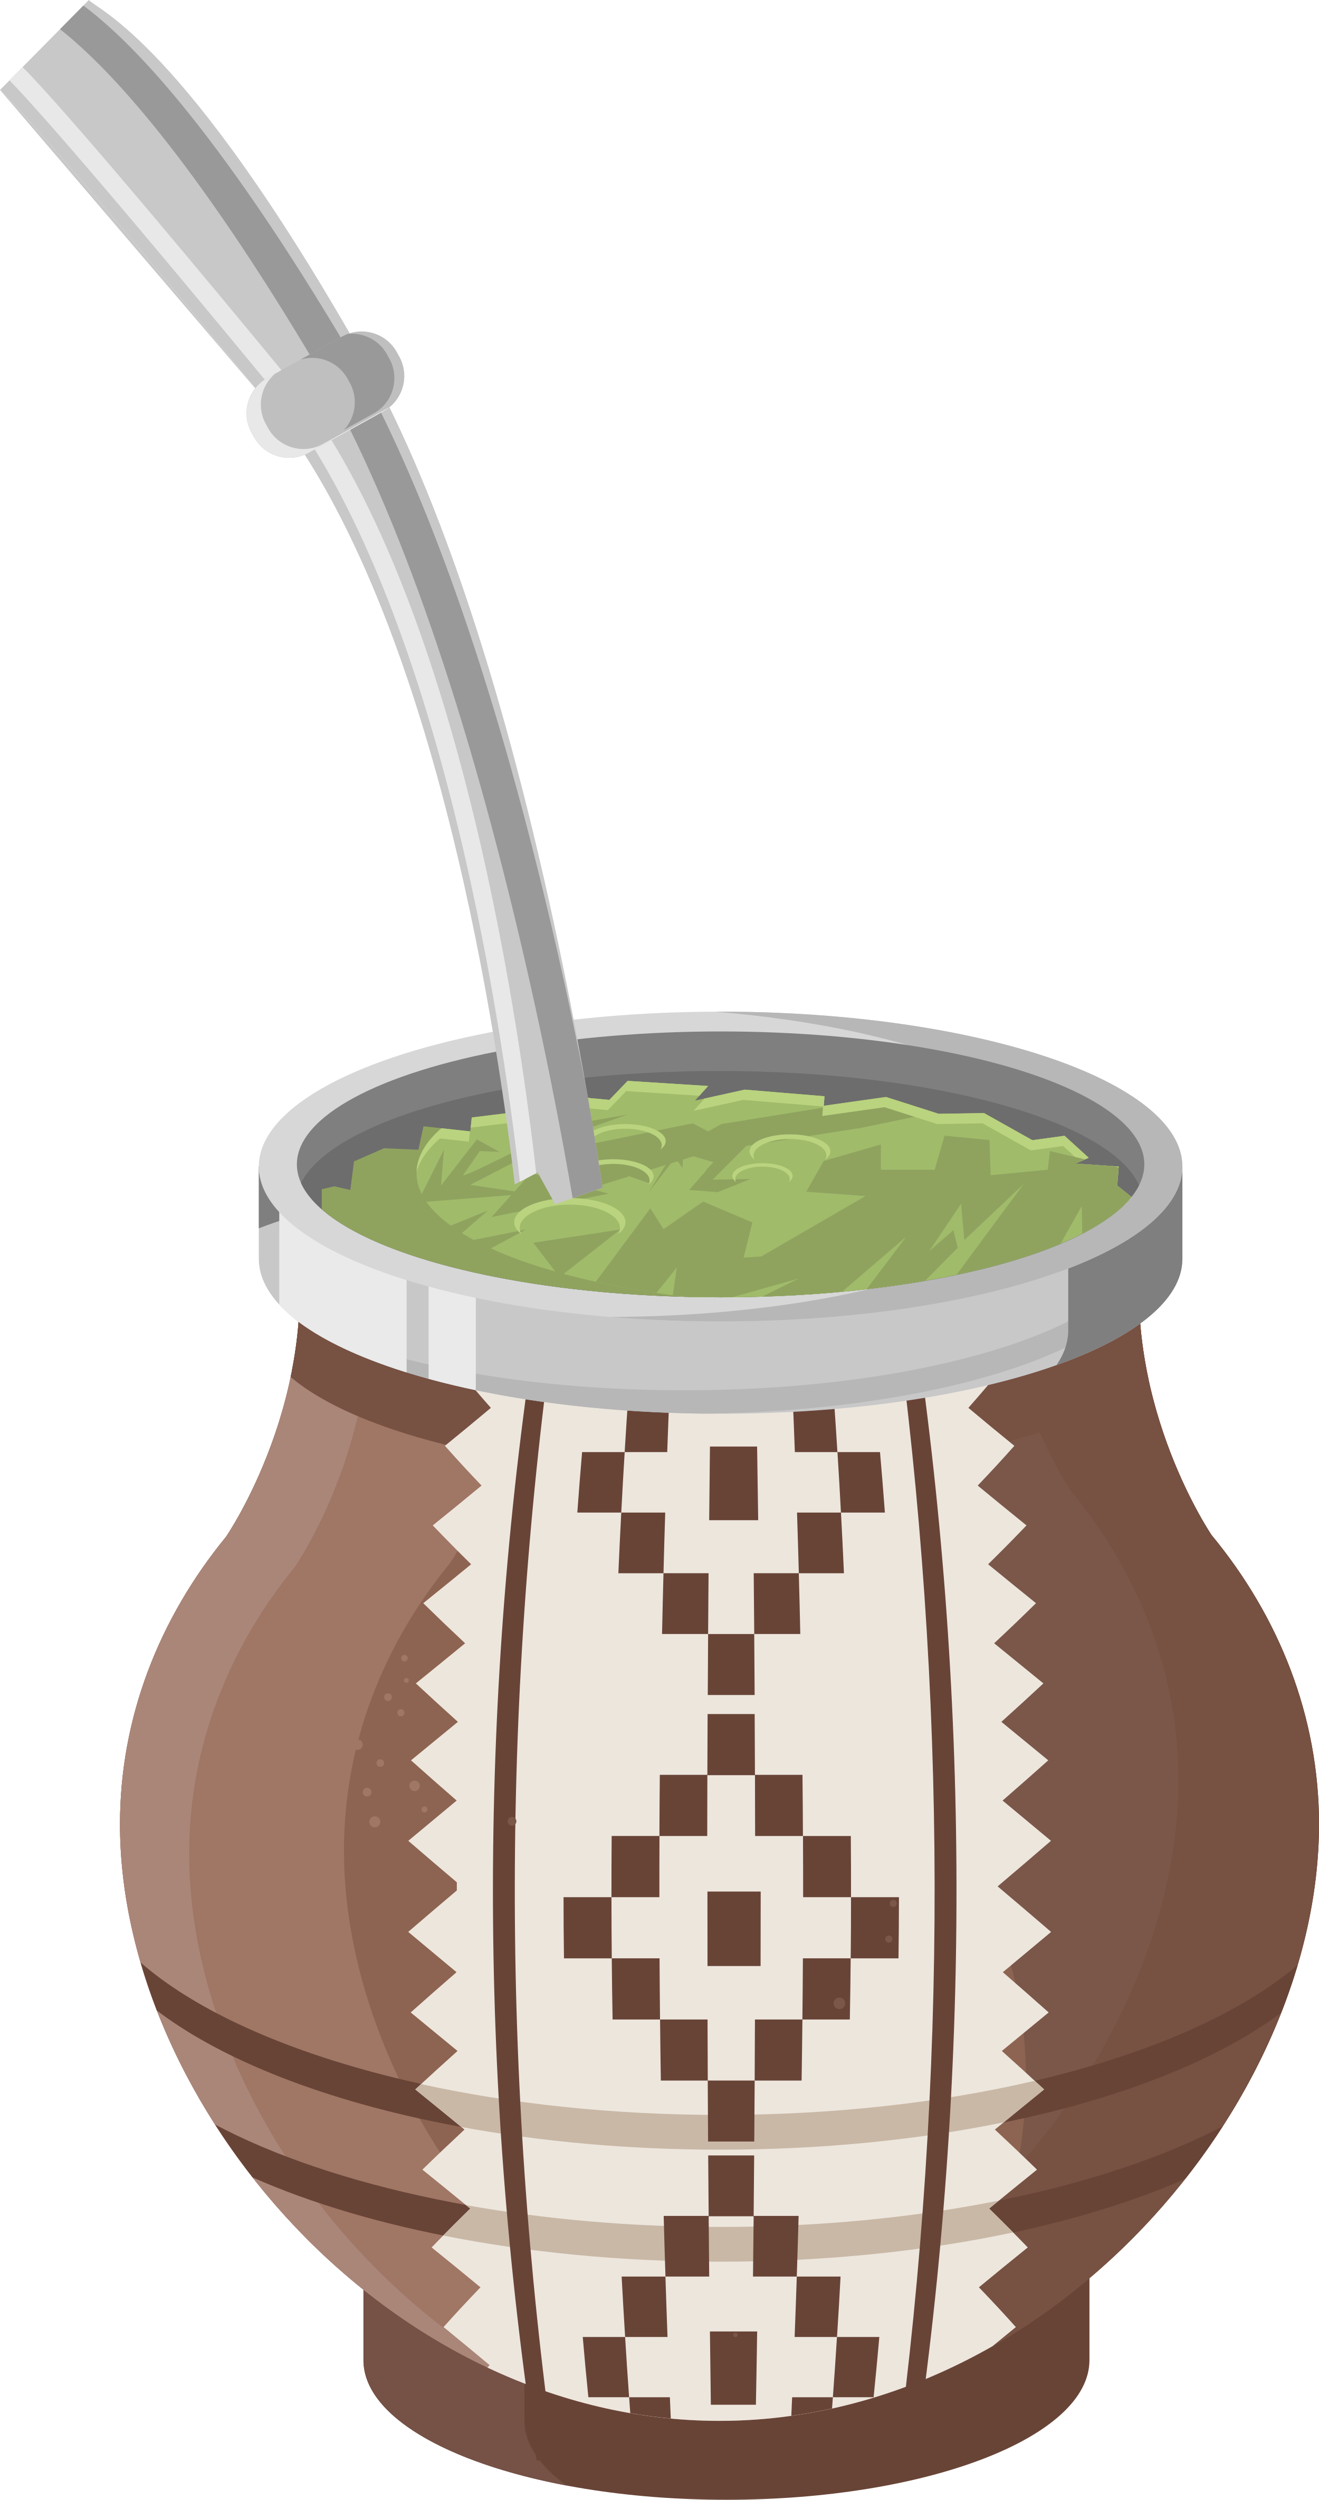 <?xml version="1.0" encoding="UTF-8"?><svg id="Capa_1" xmlns="http://www.w3.org/2000/svg" viewBox="0 0 385.91 730.85"><defs><style>.cls-1{fill:#eaeaea;}.cls-2{fill:#ede6dd;}.cls-3{fill:#e8e8e8;}.cls-4{fill:#7f7f7f;}.cls-5{fill:#684437;}.cls-6{fill:#999;}.cls-7{fill:#a0bb6a;}.cls-8{fill:#a07665;}.cls-9{fill:#b7b7b7;}.cls-10{fill:#8d6451;}.cls-11{fill:#8fa35f;}.cls-12{fill:#bad37f;}.cls-13{fill:#bfbfbf;}.cls-14{fill:#aa8679;}.cls-15{fill:#c9b8a6;}.cls-16{fill:#d7d7d7;}.cls-17{fill:#c8c8c8;}.cls-18{fill:#6d6d6d;}.cls-19{fill:#755146;}.cls-20{fill:#7a5749;}.cls-21{fill:#775142;}</style></defs><path class="cls-5" d="m318.75,690.02v-24.33c0-22.55-47.55-40.83-106.2-40.83s-106.2,18.28-106.2,40.83h0v24.33c0,22.55,47.55,40.83,106.2,40.83s106.2-18.28,106.2-40.83Z"/><path class="cls-19" d="m153.44,683.25c0-22.55,47.55-40.83,106.2-40.83,16.78,0,32.65,1.5,46.76,4.16-17.83-12.92-53.17-21.72-93.87-21.72-58.65,0-106.2,18.28-106.2,40.83h0v24.33c0,16.1,24.23,30.02,59.44,36.67-7.87-5.7-12.33-12.21-12.33-19.11v-24.32h0Z"/><path class="cls-10" d="m210.51,707.76c96.87,0,175.4-92.75,175.4-174.45,0-31.45-11.64-60.59-31.47-84.56-3.32-5.07-27.79-44.43-19.58-90.92,8.8-49.84-101.82-28.63-106.85-28.63-2.12,0-9.68,5.25-17.55,12.13-7.87-6.88-15.43-12.13-17.55-12.13-5.03,0-115.65-21.21-106.85,28.63,8.8,49.84-19.95,91.48-19.95,91.48h0c-19.55,23.87-31.01,52.81-31.01,84.01,0,81.71,78.53,174.45,175.4,174.45Z"/><path class="cls-8" d="m293.52,336.9c1.64,0,14.5-2.25,30.79-3.57-26.62-16.59-92.46-4.14-96.31-4.14-1.09,0-3.63,1.4-6.9,3.69,19.27,1.14,35.46,4.02,37.32,4.02,2.12,0,9.68,5.25,17.55,12.13,7.87-6.88,15.43-12.13,17.55-12.13Z"/><path class="cls-8" d="m210.51,707.76c5.11,0,10.17-.27,15.17-.77-72.33-24.68-125.05-99.03-125.05-165.97,0-31.2,11.46-60.14,31.01-84h0s28.75-41.65,19.95-91.49c-4.37-24.77,20.75-31.99,47.75-32.98-3.04-2.09-5.38-3.35-6.42-3.35-5.03,0-115.65-21.21-106.85,28.63,8.8,49.84-19.95,91.48-19.95,91.48h0c-19.55,23.87-31.01,52.81-31.01,84.01,0,81.71,78.53,174.45,175.4,174.45Z"/><path class="cls-14" d="m327.69,335.78c-23.89-20.19-95.65-6.59-99.68-6.59-1.77,0-7.37,3.69-13.77,8.93,3,1.14,9.61,5.89,16.45,11.87,7.87-6.88,15.43-12.13,17.55-12.13,3.18,0,48.71-8.5,79.45-2.09Z"/><path class="cls-14" d="m158.49,698.72c-60.83-30.82-103.15-96.75-103.15-156.73,0-31.2,11.46-60.14,31.01-84h0s28.75-41.65,19.95-91.49c-7.53-42.65,72.41-33.27,98.77-29.67-5.7-4.54-10.53-7.63-12.15-7.63-5.03,0-115.65-21.21-106.85,28.63,8.8,49.84-19.95,91.48-19.95,91.48h0c-19.55,23.87-31.01,52.81-31.01,84.01,0,66.43,51.91,140.16,123.38,165.41Z"/><path class="cls-20" d="m107.16,403.38c2.12,0,9.68,5.25,17.55,12.13,7.87-6.88,15.43-12.13,17.55-12.13,5.03,0,115.65-21.21,106.85,28.63-8.21,46.5,16.26,85.86,19.58,90.92,19.83,23.97,31.47,53.12,31.47,84.56,0,29.24-10.06,59.9-27.42,87.22,66.15-28.36,113.17-98.18,113.17-161.4,0-31.45-11.64-60.59-31.47-84.56-3.32-5.07-27.79-44.43-19.58-90.92,8.8-49.84-101.82-28.63-106.85-28.63-2.12,0-9.68,5.25-17.55,12.13-7.87-6.88-15.43-12.13-17.55-12.13-5.03,0-115.65-21.21-106.85,28.63,2.72,15.39,1.85,30-.64,42.84,11.81,1.25,20.42,2.72,21.74,2.72Z"/><path class="cls-21" d="m166.45,326.01c.96.79,1.92,1.62,2.9,2.47.77-.67,1.53-1.32,2.28-1.95-1.67-.18-3.4-.35-5.18-.52Z"/><path class="cls-21" d="m169.4,694.92c-8.67,0-17.19-.75-25.52-2.17,20.54,9.5,43.04,15.01,66.63,15.01,96.87,0,175.4-92.75,175.4-174.45,0-31.45-11.64-60.59-31.47-84.56-3.32-5.07-27.79-44.43-19.58-90.92,4.29-24.3-19.8-31.71-46.21-32.92,4.53,4.86,6.63,11.39,5.1,20.07-8.21,46.5,16.26,85.86,19.58,90.92,19.83,23.97,31.47,53.12,31.47,84.56,0,81.71-78.53,174.46-175.4,174.46Z"/><path class="cls-21" d="m210.83,431.31c56.6,0,105.05-11.67,125.17-28.21-2.86-13.42-4.03-28.9-1.14-45.28.08-.45.14-.88.2-1.32l-8.83-2.06-17.65.32c-24.54-8.62-59.12-14-97.45-14.02-.23.19-.45.39-.68.58-.22-.2-.45-.39-.67-.58-43.32.11-81.78,7.05-106.28,17.77l-17.28.33c2.63,15.78,1.53,30.71-1.19,43.73,19.72,16.82,68.61,28.73,125.8,28.73Z"/><path class="cls-5" d="m346.74,637.07c3.93-4.98,7.61-10.13,11.01-15.41-34.41,17.93-87.43,29.42-146.92,29.42s-113.52-11.71-147.89-29.93c3.4,5.3,7.07,10.46,11,15.47,34.25,15.15,82.91,24.61,136.9,24.61s101.71-9.28,135.91-24.17Z"/><path class="cls-5" d="m374.84,588.49c1.82-4.63,3.43-9.29,4.82-13.98-30.5,25.94-94.64,43.81-168.83,43.81s-139.54-18.21-169.69-44.55c1.37,4.7,2.96,9.39,4.76,14.04,31.86,24.23,93.77,40.67,164.92,40.67s131.9-16.14,164.01-40Z"/><path class="cls-2" d="m119.45,564.83c5.63,4.71,8.46,7.06,14.12,11.77-5.42,4.71-8.11,7.06-13.41,11.77,5.48,4.5,8.23,6.75,13.7,11.26-5.02,4.5-7.49,6.75-12.36,11.25,5.78,4.7,8.67,7.04,14.4,11.73-5.02,4.69-7.49,7.03-12.32,11.72,5.64,4.56,8.45,6.83,14,11.38-4.63,4.55-6.9,6.82-11.3,11.36,5.78,4.67,8.64,7,14.29,11.66-4.46,4.66-6.63,6.98-10.81,11.63,5.47,4.45,8.17,6.67,13.48,11.11-.22.25-.42.48-.63.72,20.88,9.86,43.82,15.59,67.89,15.59,28.77,0,55.92-8.18,79.87-21.82,2.04-1.68,4.09-3.36,6.85-5.6-4.18-4.65-6.35-6.97-10.81-11.63,5.65-4.66,8.51-6.99,14.29-11.66-4.4-4.54-6.67-6.81-11.3-11.36,5.56-4.55,8.36-6.82,14-11.38-4.82-4.68-7.29-7.03-12.32-11.72,5.73-4.69,8.62-7.04,14.4-11.73-4.87-4.5-7.35-6.75-12.36-11.25,5.48-4.5,8.22-6.75,13.7-11.26-5.3-4.7-7.99-7.06-13.41-11.77,5.66-4.71,8.49-7.06,14.12-11.77-6.21-5.33-9.34-7.99-15.64-13.32,6.29-5.33,9.41-7.99,15.6-13.32-5.64-4.71-8.48-7.06-14.15-11.77,5.4-4.71,8.08-7.06,13.36-11.76-5.49-4.5-8.24-6.75-13.72-11.25,4.99-4.5,7.46-6.75,12.3-11.24-5.79-4.7-8.67-7.04-14.41-11.73,5-4.69,7.45-7.03,12.24-11.72-5.64-4.55-8.44-6.83-14-11.38,4.6-4.55,6.85-6.82,11.22-11.36-5.77-4.67-8.63-7-14.27-11.65,4.43-4.66,6.58-6.98,10.72-11.62-5.46-4.45-8.15-6.67-13.45-11.1,3.9-4.43,5.79-6.65,9.39-11.07-5.6-4.62-8.35-6.93-13.73-11.53,3.7-4.61,5.47-6.9,8.8-11.49-9.65-8.12-19.12-16.47-28.32-25.1-6.08,8.7-12.87,17.17-19.91,25.1,2.08,2,3.13,3,5.26,5h-62.7c2.13-2,3.18-3,5.26-5-7.05-7.93-13.83-16.4-19.91-25.1-9.2,8.64-18.67,16.98-28.32,25.1,3.34,4.59,5.1,6.89,8.8,11.49-5.38,4.61-8.13,6.91-13.73,11.53,3.61,4.42,5.49,6.64,9.4,11.07-5.3,4.43-7.99,6.65-13.45,11.1,4.14,4.64,6.29,6.97,10.72,11.62-5.64,4.66-8.5,6.99-14.27,11.65,4.37,4.54,6.62,6.81,11.22,11.36-5.55,4.55-8.36,6.82-14,11.38,4.79,4.68,7.25,7.03,12.24,11.72-5.73,4.69-8.62,7.04-14.41,11.73,4.85,4.49,7.31,6.74,12.3,11.24-5.48,4.5-8.23,6.75-13.72,11.25,5.28,4.7,7.96,7.06,13.36,11.76-5.67,4.71-8.5,7.06-14.15,11.77,5.63,4.85,8.48,7.28,14.2,12.13,0,.95,0,1.43,0,2.38-5.73,4.85-8.59,7.28-14.24,12.13Z"/><path class="cls-15" d="m129.68,653.59c24.56,4.9,52.08,7.65,81.15,7.65,30.83,0,59.92-3.09,85.59-8.56-2.15-2.18-4.12-4.13-7.02-6.98,1.03-.84,1.96-1.6,2.83-2.32-24.63,4.93-52.23,7.7-81.4,7.7-26.45,0-51.62-2.27-74.44-6.37.39.32.79.65,1.21.99-3.29,3.23-5.4,5.33-7.92,7.89Z"/><path class="cls-15" d="m293.68,620.49c4.15-3.39,6.97-5.68,11.81-9.62-1.01-.93-1.9-1.75-2.74-2.52-27.17,6.35-58.52,9.98-91.92,9.98-31.66,0-61.47-3.26-87.64-9.01-.53.49-1.09,1.01-1.69,1.55,5.47,4.44,8.35,6.78,13.49,10.99,23.19,4.26,48.85,6.63,75.84,6.63,29.74,0,57.86-2.88,82.85-8Z"/><path class="cls-5" d="m267.59,719.35c16.53-112.03,16.35-224.86-.58-336.84h-5.17c15.31,112.03,15.47,224.76.52,336.84h5.22Z"/><path class="cls-5" d="m157.63,382.51c-17.68,111.95-17.87,224.83-.61,336.84h5.22c-15.67-112.05-15.5-224.83.55-336.84h-5.17Z"/><path class="cls-5" d="m219.59,389.49c.12,6.96.17,10.45.28,17.44h11.99c-.3-7.03-.46-10.54-.81-17.53h-11.46c-.12-6.96-.18-10.43-.31-17.35h-10.88c-.11,6.92-.17,10.4-.27,17.35h-11.46c-.33,7-.48,10.5-.77,17.53h11.99c.09-6.99.14-10.48.24-17.44h11.46Z"/><path class="cls-5" d="m243.84,406.93h-11.99c.3,7.03.45,10.55.71,17.61h12.45c-.44-7.06-.68-10.58-1.18-17.61Z"/><path class="cls-5" d="m183.91,406.93c-.49,7.03-.72,10.55-1.15,17.61h12.45c.26-7.06.39-10.58.68-17.61h-11.99Z"/><path class="cls-5" d="m170.31,424.54c-.6,7.06-.88,10.59-1.4,17.68h12.86c.37-7.08.57-10.62,1-17.68h-12.45Z"/><path class="cls-5" d="m181.77,442.22c-.37,7.08-.54,10.63-.85,17.74h13.2c.18-7.1.29-10.65.51-17.74-5.14,0-7.71,0-12.86,0Z"/><path class="cls-5" d="m246.05,442.22c-5.14,0-7.71,0-12.86,0,.23,7.08.33,10.63.53,17.74h13.2c-.32-7.1-.49-10.65-.87-17.74Z"/><path class="cls-5" d="m233.72,459.95h-13.2c.07,7.1.1,10.66.15,17.78h13.48c-.16-7.12-.24-10.68-.44-17.78Z"/><path class="cls-5" d="m194.12,459.95c-.18,7.1-.27,10.66-.42,17.78h13.48c.05-7.12.07-10.68.13-17.78h-13.2Z"/><path class="cls-5" d="m207.18,477.74c-.05,7.12-.07,10.69-.1,17.82h13.71c-.04-7.14-.06-10.7-.12-17.82h-13.48Z"/><path class="cls-5" d="m257.47,424.54h-12.45c.44,7.06.65,10.59,1.02,17.68h12.86c-.53-7.08-.82-10.62-1.43-17.68Z"/><path class="cls-5" d="m207.72,422.92c-.1,8.59-.15,12.9-.23,21.53h14.34c-.12-8.63-.18-12.94-.32-21.53h-13.8Z"/><path class="cls-5" d="m220.89,519c.02,7.11.03,10.67.04,17.78h13.99c-.03-7.15-.06-10.73-.13-17.88h-13.91c-.02-7.11-.04-10.66-.08-17.77h-13.77c-.03,7.1-.05,10.66-.07,17.77h-13.91c-.07,7.15-.09,10.73-.12,17.88h13.99c.01-7.12.02-10.67.04-17.78h13.91Z"/><path class="cls-5" d="m248.99,554.67c0-7.16,0-10.73-.06-17.89h-13.99c.03,7.15.04,10.73.04,17.89h14.02Z"/><path class="cls-5" d="m178.96,536.78c-.05,7.15-.07,10.73-.06,17.89h14.02c0-7.16,0-10.73.03-17.89h-13.99Z"/><path class="cls-5" d="m178.9,554.67h-14.02c0,7.16.03,10.73.13,17.89h13.98c-.07-7.15-.08-10.73-.09-17.89Z"/><path class="cls-5" d="m192.97,572.55h-13.98c.07,7.15.11,10.73.24,17.88h13.88c-.07-7.15-.1-10.72-.14-17.88Z"/><path class="cls-5" d="m234.91,572.55c-.04,7.15-.07,10.73-.15,17.88h13.88c.13-7.15.18-10.72.25-17.88h-13.98Z"/><path class="cls-5" d="m220.88,590.43c-.03,7.15-.04,10.72-.08,17.86h13.73c.11-7.14.16-10.71.24-17.86h-13.88Z"/><path class="cls-5" d="m207,590.43h-13.88c.07,7.15.12,10.72.23,17.86h13.73c-.04-7.14-.05-10.71-.07-17.86Z"/><path class="cls-5" d="m220.8,608.28h-13.73c.04,7.14.06,10.7.1,17.83h13.51c.05-7.12.08-10.69.12-17.83Z"/><path class="cls-5" d="m248.99,554.67c0,7.16-.02,10.73-.09,17.89h13.98c.09-7.15.12-10.73.13-17.89h-14.02Z"/><path class="cls-5" d="m222.56,553.02h-15.58c0,8.71,0,13.07.02,21.78h15.53c.02-8.71.03-13.07.03-21.78Z"/><path class="cls-5" d="m194.69,665.59h12.81c-.07-7.04-.1-10.57-.16-17.63h13.16c-.07,7.06-.11,10.59-.19,17.63h12.81c.23-7.08.34-10.63.54-17.73-5.26,0-7.9,0-13.16,0,.07-7.06.1-10.6.15-17.68h-13.45c.05,7.08.08,10.62.14,17.68-5.26,0-7.9,0-13.16,0,.19,7.1.29,10.65.52,17.73Z"/><path class="cls-5" d="m233.12,665.59c-.23,7.08-.36,10.62-.63,17.67,4.96,0,7.44,0,12.4,0,.45-7.05.66-10.59,1.04-17.67h-12.81Z"/><path class="cls-5" d="m194.69,665.59h-12.81c.38,7.08.58,10.62,1.02,17.67,4.96,0,7.44,0,12.4,0-.26-7.06-.38-10.59-.61-17.67Z"/><path class="cls-5" d="m182.9,683.26h-12.4c.61,7.06.94,10.58,1.64,17.6h11.92c-.5-7.03-.73-10.55-1.17-17.6Z"/><path class="cls-5" d="m195.99,700.87h-11.92c.12,1.72.23,3.23.33,4.64,3.91.68,7.87,1.21,11.86,1.58-.08-1.85-.16-3.83-.27-6.22Z"/><path class="cls-5" d="m231.76,700.87c-.09,2.05-.17,3.8-.24,5.43,4.02-.56,7.99-1.28,11.92-2.14.07-1.02.15-2.1.24-3.29h-11.92Z"/><path class="cls-5" d="m244.88,683.26c-.45,7.06-.69,10.58-1.2,17.6h11.92c.71-7.03,1.04-10.55,1.67-17.6h-12.4Z"/><path class="cls-5" d="m221.53,681.64h-13.82c.1,8.59.15,12.88.27,21.43h13.18c.16-8.55.24-12.84.37-21.43Z"/><path class="cls-17" d="m345.94,368.04v-26.98l-19.7-4.6-17.65.32c-24.6-8.64-59.3-14.03-97.76-14.03-43.74,0-82.63,6.97-107.32,17.78l-27.79.53v26.98c0,25.01,60.49,45.29,135.11,45.29s135.11-20.28,135.11-45.29Z"/><path class="cls-9" d="m336.09,368.04v-26.98l-.86-.2v20.33c0,25.01-60.49,45.29-135.11,45.29-47.91,0-89.99-8.36-113.98-20.97,19.8,15.86,65.74,27.14,119.76,27.79,72.34-.87,130.18-20.8,130.18-45.25Z"/><path class="cls-4" d="m309.09,399.12c22.84-8.11,36.85-19.05,36.85-31.08v-26.98l-19.7-4.6-17.65.32c-24.6-8.64-59.3-14.03-97.76-14.03-43.74,0-82.63,6.97-107.32,17.78l-27.79.53v18.05c24.76-9.49,61.14-15.48,101.71-15.48,38.45,0,73.15,5.38,97.76,14.03l17.65-.32,19.7,4.6v26.98c0,3.51-1.19,6.92-3.44,10.2Z"/><path class="cls-1" d="m118.97,335.28h-1.38c-5.09,1.63-9.8,3.38-14.08,5.26l-21.8.42v40.47c7.08,7.68,20.1,14.49,37.26,19.83v-65.97Z"/><path class="cls-1" d="m125.4,349.41v53.71c4.38,1.2,9,2.31,13.81,3.32v-57.04h-13.81Z"/><ellipse class="cls-16" cx="210.83" cy="341.06" rx="135.11" ry="45.29"/><path class="cls-9" d="m178.7,385.06c10.3.84,21.06,1.29,32.13,1.29,74.62,0,135.11-20.28,135.11-45.29s-60.49-45.29-135.11-45.29c-.57,0-1.13,0-1.7,0,59.11,4.83,102.98,22.69,102.98,43.99,0,24.82-59.57,44.97-133.41,45.28Z"/><ellipse class="cls-4" cx="210.83" cy="340.42" rx="123.97" ry="38.86"/><path class="cls-18" d="m333.27,346.54c-8.44-18.89-60.18-33.42-122.76-33.42s-113.07,14.19-122.44,32.74c8.44,18.89,60.18,33.42,122.76,33.42s113.07-14.19,122.44-32.74Z"/><path class="cls-11" d="m183.64,316.01l-5.35,5.57-20.56-1.93-7.49,5.57-12.2,1.5-.43,4.07-13.7-1.5-1.5,6.85-10.06-.43-8.78,3.85-1.07,8.35-4.71-1.07-3.64.86v5.87c17.19,15,62.94,25.72,116.7,25.72,57.98,0,106.65-12.48,120.21-29.33l-4.16-3.33.43-5.57-12.63-.86,3.85-1.71-7.07-6.42-9.42,1.28-14.13-7.92-13.28.21-15.42-4.92-18.2,2.57.21-2.78-23.34-1.93-14.56,3.21,3.85-4.28-23.55-1.5Z"/><path class="cls-7" d="m183.64,316.01l-5.35,5.57-20.56-1.93-7.49,5.57-12.2,1.5-.43,4.07-8.47-.93c-4.7,4.1-7.27,8.53-7.27,13.14,0,16.42,32.48,30.46,78.4,36.15,3.48.09,7,.14,10.56.14,57.98,0,106.65-12.48,120.21-29.33l-4.16-3.33.43-5.57-12.63-.86,3.85-1.71-7.07-6.42-9.42,1.28-14.13-7.92-13.28.21-15.42-4.92-18.2,2.57.21-2.78-23.34-1.93-14.56,3.21,3.85-4.28-23.55-1.5Z"/><polygon class="cls-11" points="215.32 335.49 252.15 329.71 270.78 325.85 253.44 321.79 211.04 328.64 207.19 330.78 202.69 328.42 173.14 334.42 164.36 350.05 202.91 338.06 210.83 340.42 215.32 335.49"/><path class="cls-12" d="m326.88,344.05l-.43,5.57,2.84,2.27c.63-.64,1.22-1.29,1.74-1.94l-4.16-3.33.43-5.57-10.46-.71,1.25,1.14-3.85,1.71,12.63.86Z"/><polygon class="cls-12" points="217.89 318.57 206.17 321.16 202.91 324.78 217.47 321.57 240.8 323.5 240.59 326.28 258.79 323.71 274.21 328.64 287.48 328.42 301.61 336.35 311.04 335.06 316.03 339.6 318.53 338.49 311.46 332.06 302.04 333.35 287.91 325.43 274.64 325.64 259.22 320.72 241.02 323.29 241.23 320.5 217.89 318.57"/><polygon class="cls-12" points="177.85 324.57 183.21 319 204.61 320.36 207.19 317.5 183.64 316.01 178.28 321.57 157.73 319.65 150.23 325.21 138.03 326.71 137.71 329.69 149.8 328.21 157.3 322.64 177.85 324.57"/><path class="cls-12" d="m137.17,333.78l.32-3.01-8.36-.91c-4.61,4.02-7.16,8.35-7.26,12.86.91-3.44,3.25-6.74,6.83-9.87l8.47.93Z"/><path class="cls-11" d="m205.69,351.33l-11.56,8.03-3.85-6.1-15.96,21.47c5.59,1.24,11.52,2.34,17.74,3.28l5.93-7.41-1.13,8.09c1.13.15,2.27.3,3.42.44,3.48.09,7,.14,10.56.14,1.17,0,2.33,0,3.49-.02l19.32-5.45-10.66,5.28c8.06-.25,15.89-.73,23.41-1.44l18.72-16.05-11.55,15.3c5.92-.68,11.64-1.5,17.1-2.44,5.14-5.23,9.55-9.64,9.55-9.64l-1.28-5.14-7.07,6.1,9.31-13.81.96,10.6,17.34-16.38-19.62,26.51c11.72-2.47,22.03-5.55,30.45-9.09l6.19-11,.14,8.06c6.41-3.29,11.32-6.89,14.4-10.73l-4.16-3.33.41-5.3-1.61-.38-11-.75,2.73-1.22-10.23-2.43-.64,5.46-16.7,1.61-.32-10.28-13.17-1.28-2.89,9.96h-15.74v-7.39l-16.7,4.82-5.14,8.99,17.34,1.28-30.51,17.66-5.14.32,2.57-10.28-14.45-6.1Z"/><polygon class="cls-11" points="156.01 363.33 163.72 373.39 181.49 359.47 156.01 363.33"/><polygon class="cls-11" points="143.81 355.83 178.07 348.98 155.37 342.98 143.81 355.83"/><path class="cls-11" d="m174.43,340.41s15.2,5.57,15.84,5.57l-1.93-8.78-13.92,3.21Z"/><path class="cls-11" d="m230.96,332.49l-12.42-2.14s-12.2,11.35-12.2,12.2l-4.71,5.35,8.35.64,9.64-3.85-11.13.21,10.28-10.28,12.2-2.14Z"/><polygon class="cls-11" points="200.12 331.85 189.84 348.55 197.55 338.49 199.69 341.49 200.12 331.85"/><path class="cls-11" d="m122.18,351.55l32.76-2.57-17.34-2.57,18.63-9.64,3.85,3.64-1.28-7.92s-22.05,11.35-23.34,11.13l4.92-7.07,5.78.21-6.64-3.64-10.49,13.49.86-10.49-7.71,15.42Z"/><path class="cls-11" d="m117.9,363.54l21.63,3.64,14.35-7.71-22.7,4.5,11.56-10.06s-21.84,8.99-24.84,9.64Z"/><polygon class="cls-11" points="183.64 325.85 164.15 329.28 164.58 336.35 167.15 331.64 183.64 325.85"/><path class="cls-12" d="m191.24,343.9c0-2.75-5.3-4.98-11.83-4.98s-11.83,2.23-11.83,4.98c0,.89.55,1.72,1.52,2.44-.23-.39-.35-.81-.35-1.23,0-2.67,4.77-4.83,10.66-4.83s10.66,2.16,10.66,4.83c0,.43-.12.84-.35,1.23.97-.72,1.52-1.55,1.52-2.44Z"/><path class="cls-12" d="m194.77,333.62c0-2.75-5.3-4.98-11.83-4.98s-11.83,2.23-11.83,4.98c0,.89.55,1.72,1.52,2.44-.23-.39-.35-.81-.35-1.23,0-2.67,4.77-4.83,10.66-4.83s10.66,2.16,10.66,4.83c0,.43-.12.84-.35,1.23.97-.72,1.52-1.55,1.52-2.44Z"/><path class="cls-12" d="m242.95,336.62c0-2.75-5.3-4.98-11.83-4.98s-11.83,2.23-11.83,4.98c0,.89.55,1.72,1.52,2.44-.23-.39-.35-.81-.35-1.23,0-2.67,4.77-4.83,10.66-4.83s10.66,2.16,10.66,4.83c0,.43-.12.84-.35,1.23.97-.72,1.52-1.55,1.52-2.44Z"/><path class="cls-12" d="m231.92,343.79c0-2.05-3.95-3.72-8.83-3.72s-8.83,1.67-8.83,3.72c0,.66.41,1.28,1.13,1.82-.17-.29-.26-.6-.26-.92,0-1.99,3.56-3.61,7.96-3.61s7.96,1.62,7.96,3.61c0,.32-.09.63-.26.92.72-.54,1.13-1.16,1.13-1.82Z"/><path class="cls-8" d="m111.26,532.64c0-.89-.72-1.61-1.61-1.61s-1.61.72-1.61,1.61.72,1.61,1.61,1.61,1.61-.72,1.61-1.61Z"/><path class="cls-8" d="m108.69,523.97c0-.71-.58-1.28-1.28-1.28s-1.28.58-1.28,1.28.58,1.28,1.28,1.28,1.28-.58,1.28-1.28Z"/><path class="cls-8" d="m112.39,515.46c0-.62-.5-1.12-1.12-1.12s-1.12.5-1.12,1.12.5,1.12,1.12,1.12,1.12-.5,1.12-1.12Z"/><path class="cls-8" d="m106.12,510.08c0-.84-.68-1.53-1.53-1.53s-1.53.68-1.53,1.53.68,1.53,1.53,1.53,1.53-.68,1.53-1.53Z"/><path class="cls-8" d="m114.64,496.18c0-.62-.5-1.12-1.12-1.12s-1.12.5-1.12,1.12.5,1.12,1.12,1.12,1.12-.5,1.12-1.12Z"/><path class="cls-8" d="m118.33,500.76c0-.58-.47-1.04-1.04-1.04s-1.04.47-1.04,1.04.47,1.04,1.04,1.04,1.04-.47,1.04-1.04Z"/><path class="cls-8" d="m119.61,491.29c0-.4-.32-.72-.72-.72s-.72.32-.72.72.32.72.72.72.72-.32.72-.72Z"/><path class="cls-8" d="m119.29,484.78c0-.53-.43-.96-.96-.96s-.96.43-.96.96.43.96.96.96.96-.43.96-.96Z"/><circle class="cls-8" cx="121.3" cy="522.12" r="1.53"/><path class="cls-8" d="m125.07,529.03c0-.49-.4-.88-.88-.88s-.88.4-.88.88.4.88.88.88.88-.4.88-.88Z"/><path class="cls-20" d="m261.09,566.92c0-.58-.47-1.04-1.04-1.04s-1.04.47-1.04,1.04.47,1.04,1.04,1.04,1.04-.47,1.04-1.04Z"/><path class="cls-20" d="m262.38,556.49c0-.58-.47-1.04-1.04-1.04s-1.04.47-1.04,1.04.47,1.04,1.04,1.04,1.04-.47,1.04-1.04Z"/><path class="cls-20" d="m247.28,585.71c0-.93-.75-1.69-1.69-1.69s-1.69.75-1.69,1.69.76,1.69,1.69,1.69,1.69-.75,1.69-1.69Z"/><path class="cls-20" d="m215.81,682.63c0-.35-.29-.64-.64-.64s-.64.29-.64.64.29.64.64.64.64-.29.64-.64Z"/><path class="cls-20" d="m151.09,532.48c0-.71-.58-1.28-1.28-1.28s-1.28.58-1.28,1.28.58,1.28,1.28,1.28,1.28-.58,1.28-1.28Z"/><path class="cls-12" d="m182.99,357.33c0-3.9-7.29-7.07-16.27-7.07s-16.27,3.16-16.27,7.07c0,1.26.76,2.44,2.09,3.46-.32-.56-.49-1.15-.49-1.75,0-3.78,6.57-6.85,14.67-6.85s14.67,3.07,14.67,6.85c0,.61-.17,1.19-.49,1.75,1.33-1.02,2.09-2.2,2.09-3.46Z"/><path class="cls-17" d="m77.77,117.18c47.94,58.14,66.74,177.8,72.84,229.1l6.69-3.5,5.14,9.31,13.86-4.85c-2.64-17.49-7.3-45.42-14.3-77.63-15.7-72.3-34.81-128.55-56.82-167.18C53.82,12.23,28.66,2.96,25.99,0L0,26.3c.63.7,9.28,7.81,77.77,90.87Z"/><path class="cls-3" d="m156.88,342.99c-5.54-48.65-24.03-173.52-73.33-233.31C24.31,37.83,9.84,22.82,6.61,19.62l-3.83,3.88c4.65,4.75,21.05,22.46,76.07,89.18,49.13,59.59,67.66,183.81,73.27,232.81l4.77-2.5Z"/><path class="cls-17" d="m0,26.3l77.77,90.87C9.28,34.11.63,27.01,0,26.3Z"/><path class="cls-6" d="m150.62,268.31c8.48,35.1,14.05,65.14,16.92,81.98l8.76-3.06c-1.14-7.53-2.65-17-4.56-27.91-3.05-15.73-7.11-35.11-12.24-56.35-17.38-71.91-37.81-127.7-60.71-165.81C59.63,32.02,35.55,9.93,24.39,1.63l-6.83,6.91c11.92,9.4,35.44,32.55,72.35,93.97,22.9,38.11,43.33,93.9,60.71,165.81Z"/><path class="cls-13" d="m82.69,102.89h25.04c6.5,0,11.78,5.28,11.78,11.78v1.43c0,6.5-5.28,11.78-11.78,11.78h-25.04c-6.5,0-11.78-5.28-11.78-11.78v-1.43c0-6.5,5.28-11.78,11.78-11.78Z" transform="translate(-43.98 60.57) rotate(-28.98)"/><path class="cls-3" d="m80.51,109.24l-2.3,1.28c-5.67,3.14-7.73,10.34-4.6,16.01l.69,1.25c3.14,5.67,10.34,7.73,16.01,4.6l21.9-12.13c.68-.38,1.3-.81,1.87-1.29l-19.6,10.85c-5.67,3.14-12.87,1.07-16.01-4.6l-.69-1.25c-2.76-4.99-1.49-11.17,2.72-14.71Z"/><path class="cls-6" d="m109.32,120.88c5.67-3.14,7.73-10.34,4.6-16.01l-.69-1.25c-2.32-4.2-6.87-6.41-11.38-6.01-.59.21-1.17.46-1.74.77l-12.2,6.75c5.2-1.59,11.02.62,13.75,5.55l.69,1.25c2.53,4.56,1.67,10.11-1.71,13.75l8.67-4.8Z"/></svg>
